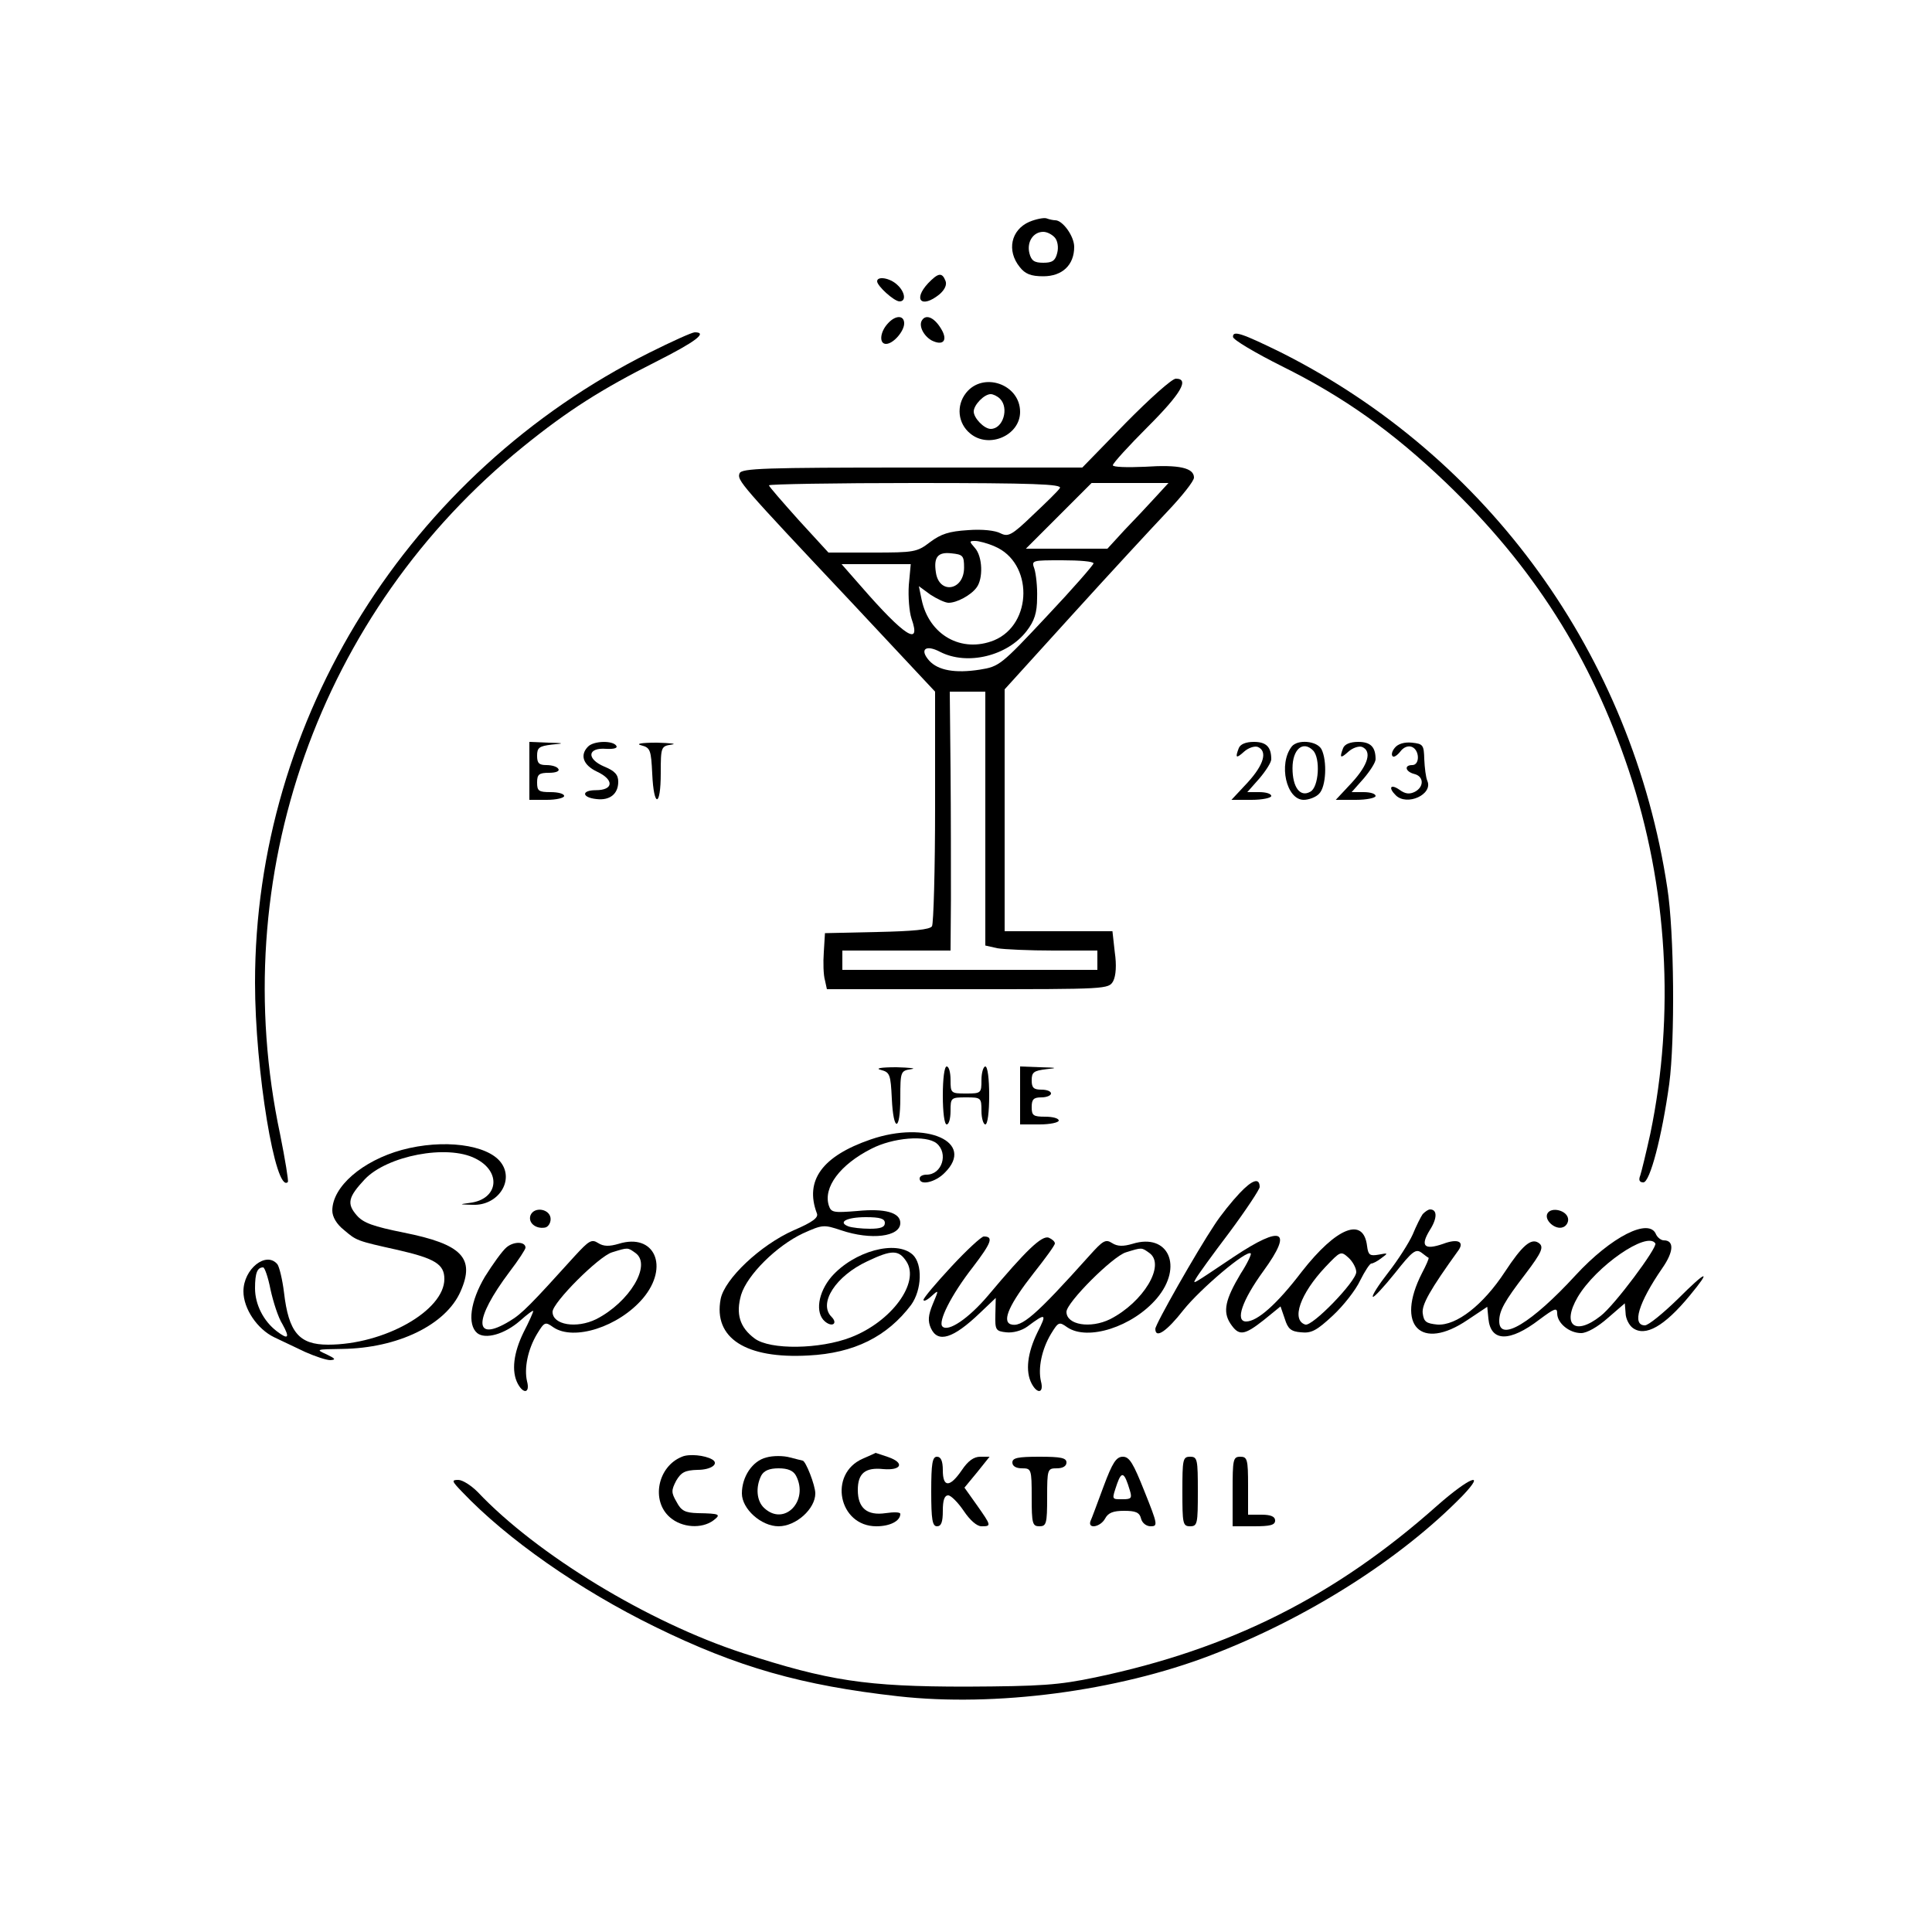 <?xml version="1.0" standalone="no"?>
<!DOCTYPE svg PUBLIC "-//W3C//DTD SVG 20010904//EN"
 "http://www.w3.org/TR/2001/REC-SVG-20010904/DTD/svg10.dtd">
<svg version="1.0" xmlns="http://www.w3.org/2000/svg"
 width="500pt" height="500pt" viewBox="0 0 500 500"
 preserveAspectRatio="xMidYMid meet">

<g transform="translate(0,500) scale(0.1,-0.1)"
fill="#000000" stroke="none">
<path d="M2664 4426 c-48 -21 -59 -75 -25 -117 14 -18 29 -24 61 -24 49 0 80
29 80 76 0 28 -30 69 -49 69 -5 0 -15 2 -23 5 -7 2 -27 -2 -44 -9z m66 -41 c7
-8 10 -25 6 -40 -5 -20 -13 -25 -36 -25 -23 0 -31 5 -36 25 -7 29 10 55 36 55
10 0 23 -7 30 -15z"/>
<path d="M2402 4267 c-40 -43 -17 -66 29 -29 14 12 20 25 16 35 -9 23 -19 21
-45 -6z"/>
<path d="M2270 4272 c0 -12 44 -52 58 -52 18 0 14 25 -6 43 -19 18 -52 23 -52
9z"/>
<path d="M2297 4162 c-20 -22 -22 -52 -4 -52 19 0 47 33 47 53 0 22 -23 22
-43 -1z"/>
<path d="M2386 4171 c-9 -14 4 -40 25 -52 28 -14 41 -2 28 24 -18 34 -42 46
-53 28z"/>
<path d="M1680 4087 c-623 -312 -1020 -947 -1020 -1630 0 -226 53 -548 85
-516 2 3 -7 58 -20 123 -142 667 101 1353 629 1780 116 94 203 149 344 220
101 51 135 76 100 76 -7 0 -60 -24 -118 -53z"/>
<path d="M3191 4128 c0 -7 57 -41 127 -76 159 -79 285 -168 425 -302 225 -216
374 -450 472 -743 101 -301 120 -633 56 -941 -11 -50 -23 -99 -26 -108 -5 -12
-2 -18 8 -18 17 0 48 118 67 255 15 114 13 392 -5 507 -91 602 -463 1116
-1000 1386 -100 49 -125 58 -124 40z"/>
<path d="M2913 3905 l-112 -115 -441 0 c-383 0 -441 -2 -446 -15 -7 -18 1 -27
288 -332 l218 -233 0 -297 c0 -164 -4 -303 -8 -310 -5 -9 -50 -13 -142 -15
l-135 -3 -3 -49 c-2 -27 -1 -60 3 -73 l5 -23 365 0 c361 0 364 0 376 21 7 14
9 41 4 75 l-6 54 -140 0 -139 0 0 313 0 313 176 194 c97 107 208 227 245 266
38 40 69 79 69 88 0 25 -38 34 -127 28 -46 -2 -83 -1 -83 4 0 5 41 50 90 99
87 87 109 125 73 125 -10 0 -68 -52 -130 -115z m-170 -168 c-4 -7 -36 -38 -70
-70 -55 -53 -64 -57 -84 -47 -13 7 -47 11 -84 8 -49 -3 -70 -10 -98 -31 -34
-26 -41 -27 -149 -27 l-114 0 -77 84 c-42 47 -77 87 -77 90 0 3 171 6 380 6
305 0 379 -3 373 -13z m247 -24 c-19 -21 -55 -59 -80 -85 l-44 -48 -105 0
-106 0 85 85 85 85 99 0 100 0 -34 -37z m-416 -127 c100 -42 99 -201 -1 -243
-84 -34 -169 13 -188 106 l-7 34 30 -22 c17 -11 38 -21 47 -21 21 0 57 19 72
39 18 23 16 81 -4 103 -15 17 -15 18 1 18 9 0 32 -6 50 -14z m-79 -55 c0 -60
-65 -70 -73 -12 -6 39 5 53 40 49 30 -3 33 -6 33 -37z m335 11 c0 -4 -54 -66
-121 -137 -118 -126 -123 -130 -173 -138 -64 -10 -108 -2 -131 23 -26 29 -10
43 28 23 70 -36 174 -11 224 54 20 26 27 47 27 86 1 29 -3 62 -7 75 -8 22 -7
22 72 22 45 0 81 -3 81 -8z m-478 -56 c-2 -30 1 -69 7 -87 26 -74 -18 -46
-131 84 l-50 57 89 0 90 0 -5 -54z m198 -605 l0 -328 31 -7 c17 -3 83 -6 145
-6 l114 0 0 -25 0 -25 -330 0 -330 0 0 25 0 25 140 0 140 0 1 133 c0 72 0 223
-1 335 l-2 202 46 0 46 0 0 -329z"/>
<path d="M2500 3983 c-26 -33 -21 -79 11 -105 48 -40 129 -5 129 56 0 72 -96
105 -140 49z m88 -15 c24 -24 8 -78 -24 -78 -17 0 -44 28 -44 45 0 17 27 45
44 45 6 0 17 -5 24 -12z"/>
<path d="M1370 3005 l0 -75 45 0 c25 0 45 5 45 10 0 6 -16 10 -35 10 -31 0
-35 3 -35 25 0 21 5 25 31 25 17 0 28 4 24 10 -3 6 -17 10 -31 10 -19 0 -24 5
-24 24 0 21 5 25 38 29 34 3 33 4 -10 5 l-48 2 0 -75z"/>
<path d="M1522 3068 c-22 -22 -13 -48 23 -65 45 -21 43 -48 -3 -48 -38 0 -37
-19 2 -23 34 -4 56 13 56 45 0 18 -9 28 -36 39 -47 20 -44 50 5 46 20 -1 30 2
26 8 -9 14 -58 13 -73 -2z"/>
<path d="M1660 3071 c23 -6 25 -12 28 -74 4 -88 22 -87 22 2 0 68 1 70 28 74
15 2 -2 4 -38 5 -41 0 -56 -3 -40 -7z"/>
<path d="M3206 3064 c-10 -26 -7 -28 14 -9 10 9 26 15 35 12 26 -11 16 -46
-26 -92 l-42 -45 52 0 c28 0 51 5 51 10 0 6 -14 10 -31 10 l-31 0 31 35 c17
20 31 42 31 50 0 32 -13 45 -45 45 -21 0 -35 -6 -39 -16z"/>
<path d="M3343 3068 c-35 -45 -14 -138 31 -138 13 0 32 7 40 16 18 18 21 85 6
115 -12 22 -62 26 -77 7z m55 -10 c20 -20 15 -96 -7 -107 -26 -15 -46 11 -46
61 0 49 27 72 53 46z"/>
<path d="M3476 3064 c-10 -26 -7 -28 14 -9 10 9 26 15 35 12 26 -11 16 -46
-26 -92 l-42 -45 52 0 c28 0 51 5 51 10 0 6 -14 10 -31 10 l-31 0 31 35 c17
20 31 42 31 50 0 32 -13 45 -45 45 -21 0 -35 -6 -39 -16z"/>
<path d="M3610 3065 c-7 -8 -10 -18 -6 -22 3 -4 12 2 20 12 8 11 20 16 30 12
20 -8 21 -47 1 -47 -22 0 -18 -17 5 -23 25 -6 26 -33 2 -46 -14 -7 -25 -6 -40
5 -23 16 -30 6 -10 -14 29 -29 97 2 82 37 -4 9 -7 34 -8 56 -1 37 -3 40 -32
43 -19 2 -36 -3 -44 -13z"/>
<path d="M2280 2231 c23 -6 25 -12 28 -74 4 -88 22 -87 22 2 0 68 1 70 28 74
15 2 -2 4 -38 5 -41 0 -56 -3 -40 -7z"/>
<path d="M2440 2165 c0 -43 4 -75 10 -75 6 0 10 16 10 35 0 34 1 35 40 35 39
0 40 -1 40 -35 0 -19 5 -35 10 -35 6 0 10 32 10 75 0 43 -4 75 -10 75 -5 0
-10 -16 -10 -35 0 -34 -1 -35 -40 -35 -39 0 -40 1 -40 35 0 19 -4 35 -10 35
-6 0 -10 -32 -10 -75z"/>
<path d="M2640 2165 l0 -75 50 0 c28 0 50 5 50 10 0 6 -16 10 -35 10 -31 0
-35 3 -35 25 0 20 5 25 25 25 14 0 25 5 25 10 0 6 -11 10 -25 10 -20 0 -25 5
-25 24 0 21 5 25 38 29 30 3 28 4 -15 5 l-53 2 0 -75z"/>
<path d="M2253 2051 c-125 -43 -171 -106 -139 -191 5 -11 -11 -23 -60 -44 -86
-38 -179 -126 -189 -178 -19 -101 65 -155 227 -146 119 6 204 49 266 131 28
39 30 106 4 130 -43 39 -152 9 -210 -57 -35 -41 -43 -94 -17 -116 19 -16 34
-5 17 12 -35 35 11 106 93 144 63 30 81 30 101 -1 35 -54 -38 -155 -144 -196
-80 -31 -209 -33 -249 -3 -39 29 -49 64 -35 113 16 52 92 127 160 159 51 23
54 23 99 8 77 -26 153 -17 153 19 0 27 -40 38 -111 31 -62 -5 -68 -4 -74 14
-15 47 29 106 110 147 56 29 142 36 169 14 31 -26 14 -81 -26 -81 -10 0 -18
-4 -18 -10 0 -19 41 -10 65 15 80 79 -47 136 -192 86z m37 -216 c0 -11 -11
-15 -39 -15 -22 0 -46 3 -55 6 -29 11 -5 24 45 24 37 0 49 -4 49 -15z"/>
<path d="M1040 2024 c-102 -28 -180 -95 -180 -157 0 -16 11 -35 30 -50 33 -28
32 -28 140 -52 96 -22 120 -37 120 -75 0 -82 -156 -170 -301 -170 -75 0 -102
32 -114 135 -4 33 -12 66 -17 73 -29 35 -88 -12 -88 -70 0 -45 36 -98 80 -119
19 -9 55 -26 80 -38 25 -11 54 -21 65 -21 15 1 13 4 -10 15 -29 13 -27 13 41
14 143 2 268 62 306 149 38 86 4 122 -147 152 -79 16 -105 25 -122 45 -26 30
-22 47 21 93 58 61 213 91 286 54 69 -34 60 -106 -14 -115 -29 -4 -28 -4 7 -5
66 -3 109 63 73 110 -35 46 -149 61 -256 32z m-340 -361 c7 -32 20 -73 31 -90
20 -36 15 -41 -15 -18 -34 26 -56 69 -56 111 0 40 6 54 21 54 4 0 13 -26 19
-57z"/>
<path d="M3208 1912 c-19 -20 -49 -57 -65 -82 -46 -69 -153 -257 -153 -269 0
-27 30 -6 73 49 43 54 164 157 174 146 2 -2 -9 -26 -26 -52 -40 -67 -47 -98
-27 -129 22 -33 35 -32 87 9 l43 35 11 -32 c8 -26 16 -33 42 -35 27 -3 41 5
82 43 28 26 60 67 71 91 12 24 25 44 29 44 4 0 16 6 26 14 18 13 18 14 -7 9
-23 -4 -27 -1 -30 22 -9 77 -79 49 -169 -66 -64 -84 -115 -129 -144 -129 -29
0 -11 54 45 131 77 106 49 120 -76 37 -112 -75 -108 -73 -99 -57 4 8 43 62 87
120 43 58 78 111 78 117 0 25 -19 19 -52 -16z m302 -204 c0 -24 -114 -142
-132 -136 -37 12 -13 80 52 149 39 41 40 42 60 24 11 -10 20 -27 20 -37z"/>
<path d="M1373 1855 c-7 -19 13 -36 37 -32 8 1 15 11 15 22 0 26 -42 34 -52
10z"/>
<path d="M3682 1858 c-5 -7 -17 -31 -26 -53 -10 -22 -38 -66 -63 -98 -25 -32
-43 -60 -40 -63 2 -3 28 25 57 61 45 57 54 64 69 53 9 -7 17 -13 18 -13 2 -1
-6 -19 -17 -40 -69 -135 -3 -203 118 -121 l51 34 3 -31 c6 -60 55 -61 132 -2
39 29 46 32 46 16 0 -25 31 -51 62 -51 15 0 43 16 69 39 l44 38 2 -25 c0 -14
9 -32 19 -39 32 -23 81 4 147 84 58 70 44 66 -31 -9 -38 -37 -76 -68 -85 -68
-34 0 -17 58 45 148 30 43 31 72 4 72 -7 0 -16 7 -20 15 -17 45 -116 -5 -209
-106 -112 -122 -197 -174 -197 -118 0 27 14 52 67 121 44 58 50 72 34 82 -19
12 -42 -8 -86 -75 -57 -87 -126 -140 -175 -137 -29 3 -35 7 -38 29 -3 22 18
60 93 164 15 22 -3 30 -40 16 -49 -17 -60 -6 -35 35 20 31 20 54 1 54 -5 0
-13 -6 -19 -12z m602 -76 c6 -10 -106 -161 -142 -188 -66 -52 -101 -23 -59 49
47 80 180 172 201 139z"/>
<path d="M4005 1860 c-10 -17 20 -44 40 -36 9 3 15 14 13 23 -4 21 -43 30 -53
13z"/>
<path d="M2463 1723 c-40 -43 -73 -82 -73 -87 0 -5 9 -1 20 9 20 18 20 18 4
-20 -12 -29 -13 -44 -5 -62 18 -40 58 -27 127 39 l41 39 -1 -43 c-1 -40 1 -43
28 -46 17 -2 40 4 55 15 48 36 51 34 26 -15 -26 -53 -32 -101 -15 -133 15 -28
32 -24 24 6 -8 34 2 83 26 123 19 31 21 32 42 17 53 -36 169 1 232 75 69 82
30 170 -63 141 -24 -7 -39 -7 -53 2 -17 11 -24 6 -59 -33 -139 -155 -176 -187
-204 -177 -22 9 -2 53 60 132 30 38 55 72 55 77 0 5 -7 11 -16 15 -18 6 -58
-32 -157 -150 -50 -59 -103 -95 -118 -80 -12 12 22 81 79 154 48 63 54 79 28
79 -6 0 -44 -35 -83 -77z m512 34 c42 -31 -16 -127 -102 -171 -51 -25 -113
-15 -113 19 0 24 120 144 154 154 42 13 40 13 61 -2z"/>
<path d="M1311 1772 c-11 -9 -36 -44 -56 -76 -38 -64 -46 -124 -20 -146 21
-17 71 -3 111 32 19 17 34 28 34 25 0 -3 -11 -28 -25 -55 -26 -53 -32 -101
-15 -133 15 -28 32 -24 24 6 -8 34 2 83 26 123 19 31 21 32 42 17 53 -36 169
1 232 75 69 82 30 170 -63 141 -24 -7 -39 -7 -53 2 -17 11 -24 6 -60 -33 -114
-126 -137 -150 -169 -169 -94 -57 -94 3 0 128 23 30 41 58 41 62 0 16 -30 17
-49 1z m334 -15 c42 -31 -16 -127 -102 -171 -51 -25 -113 -15 -113 19 0 24
120 144 154 154 42 13 40 13 61 -2z"/>
<path d="M1765 1230 c-63 -25 -81 -114 -31 -157 31 -27 82 -30 112 -8 21 16
17 18 -40 19 -33 1 -43 6 -55 29 -14 24 -14 30 -1 55 13 22 23 27 55 28 36 0
57 16 38 27 -19 11 -60 15 -78 7z"/>
<path d="M1983 1228 c-36 -9 -63 -50 -63 -93 0 -40 50 -85 95 -85 45 0 95 45
95 85 0 21 -25 85 -33 85 -1 0 -16 4 -32 8 -17 5 -45 5 -62 0z m77 -47 c34
-65 -30 -132 -82 -84 -20 18 -23 54 -8 84 7 13 21 19 45 19 24 0 38 -6 45 -19z"/>
<path d="M2233 1225 c-90 -39 -63 -175 35 -175 36 0 62 14 62 32 0 5 -17 5
-38 2 -48 -7 -72 13 -72 60 0 43 19 59 66 54 47 -4 56 16 13 31 -18 6 -32 11
-33 11 -1 -1 -15 -7 -33 -15z"/>
<path d="M2410 1140 c0 -73 3 -90 15 -90 11 0 15 11 15 40 0 27 4 40 14 40 7
0 25 -18 40 -40 16 -24 34 -40 46 -40 26 0 26 1 -12 55 l-32 45 33 40 32 40
-24 0 c-17 0 -32 -11 -48 -35 -31 -45 -49 -45 -49 0 0 24 -5 35 -15 35 -12 0
-15 -17 -15 -90z"/>
<path d="M2620 1215 c0 -9 9 -15 25 -15 24 0 25 -2 25 -75 0 -68 2 -75 20 -75
18 0 20 7 20 75 0 73 1 75 25 75 16 0 25 6 25 15 0 12 -14 15 -70 15 -56 0
-70 -3 -70 -15z"/>
<path d="M2856 1153 c-16 -43 -31 -84 -34 -90 -7 -21 26 -15 38 7 8 15 21 20
49 20 30 0 40 -4 44 -20 3 -12 14 -20 25 -20 19 0 18 5 -16 90 -29 73 -39 90
-56 90 -17 0 -27 -15 -50 -77z m68 -10 c6 -20 4 -23 -18 -23 -30 0 -29 -2 -15
40 12 34 19 30 33 -17z"/>
<path d="M3060 1140 c0 -83 1 -90 20 -90 19 0 20 7 20 90 0 83 -1 90 -20 90
-19 0 -20 -7 -20 -90z"/>
<path d="M3190 1140 l0 -90 55 0 c42 0 55 3 55 15 0 10 -11 15 -35 15 l-35 0
0 75 c0 68 -2 75 -20 75 -19 0 -20 -7 -20 -90z"/>
<path d="M1196 1139 c116 -122 303 -253 499 -349 214 -105 380 -152 630 -180
251 -28 565 13 808 106 251 96 493 250 652 413 63 66 18 48 -65 -25 -264 -235
-537 -372 -885 -445 -96 -20 -139 -23 -335 -24 -259 0 -356 15 -578 87 -245
80 -533 255 -686 417 -17 17 -39 31 -50 31 -18 0 -17 -3 10 -31z"/>
</g>
</svg>

